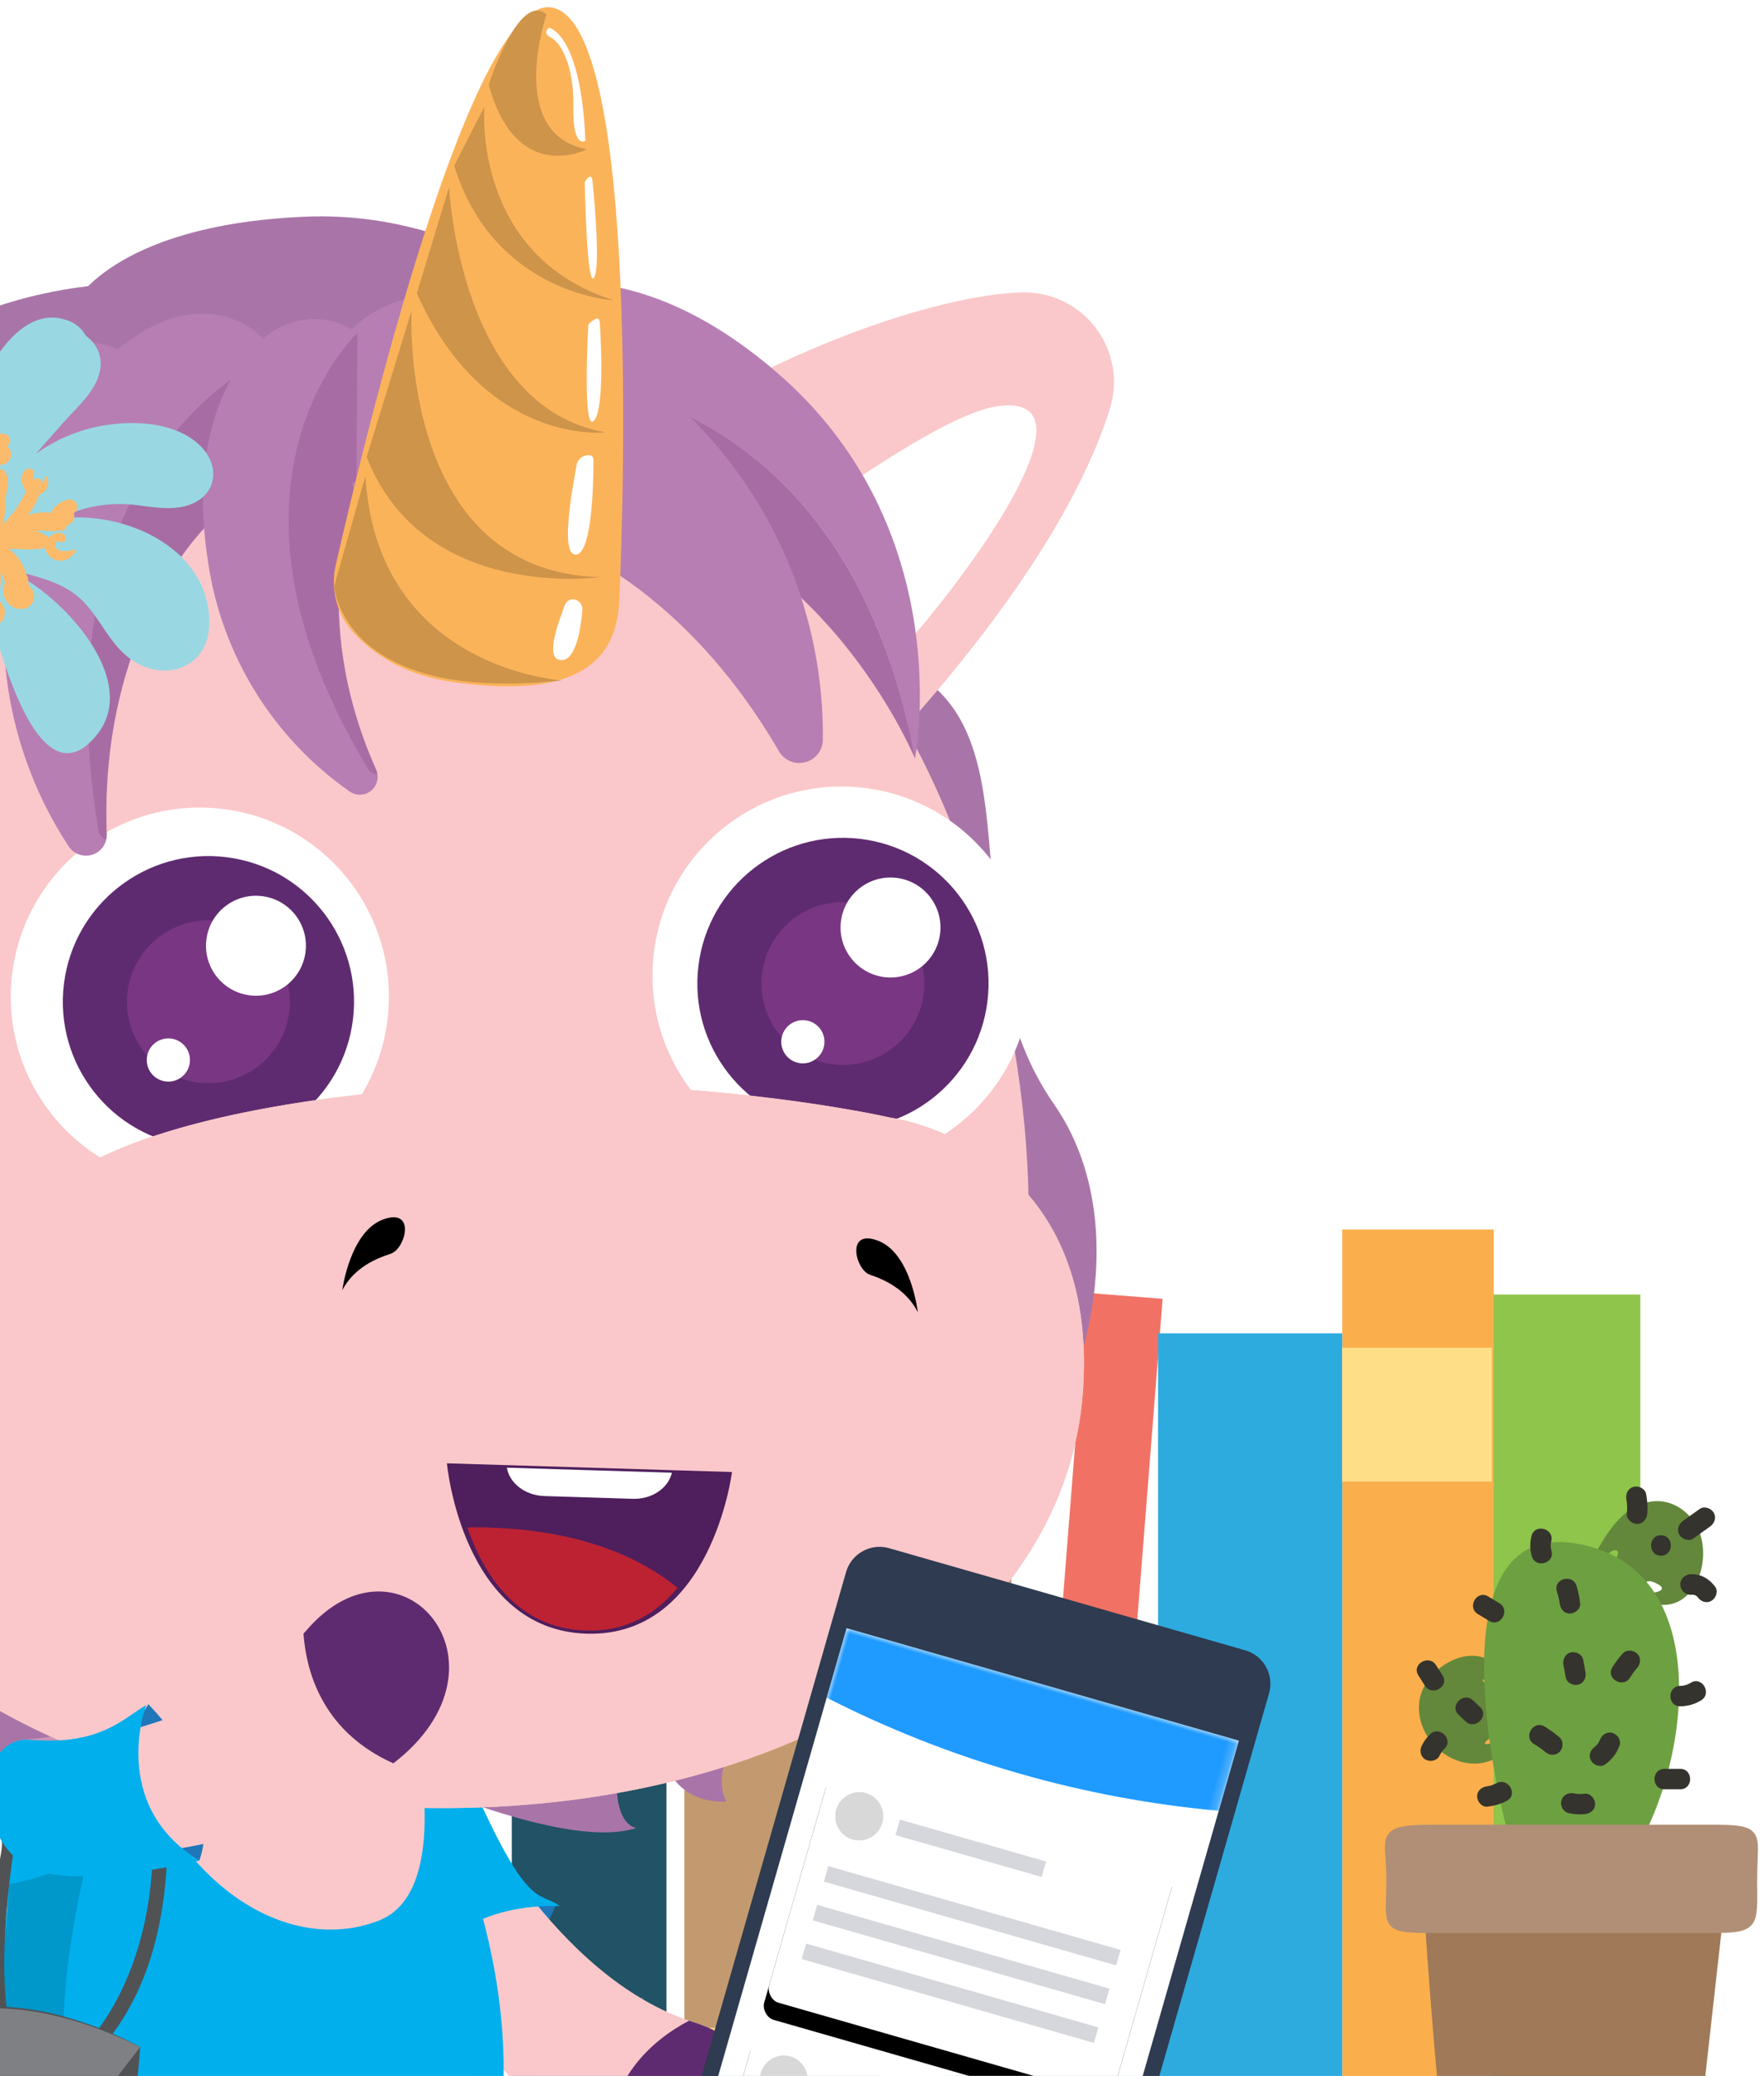 <?xml version="1.0" encoding="UTF-8"?>
<svg width="198px" height="233px" viewBox="0 0 198 233" version="1.1" xmlns="http://www.w3.org/2000/svg" xmlns:xlink="http://www.w3.org/1999/xlink">
    <!-- Generator: Sketch 55 (78076) - https://sketchapp.com -->
    <title>Group 2</title>
    <desc>Created with Sketch.</desc>
    <defs>
        <polygon id="path-1" points="0 0 45.801 0 45.801 73.269 0 73.269"></polygon>
        <rect id="path-3" x="0" y="0" width="40.412" height="28.041" rx="1.564"></rect>
        <filter x="-21.0%" y="-23.2%" width="142.1%" height="160.6%" filterUnits="objectBoundingBox" id="filter-4">
            <feOffset dx="0" dy="2" in="SourceAlpha" result="shadowOffsetOuter1"></feOffset>
            <feGaussianBlur stdDeviation="2.5" in="shadowOffsetOuter1" result="shadowBlurOuter1"></feGaussianBlur>
            <feColorMatrix values="0 0 0 0 0   0 0 0 0 0   0 0 0 0 0  0 0 0 0.13 0" type="matrix" in="shadowBlurOuter1"></feColorMatrix>
        </filter>
        <rect id="path-5" x="0" y="30.755" width="40.412" height="32.564" rx="1.564"></rect>
        <filter x="-21.0%" y="-20.0%" width="142.1%" height="152.2%" filterUnits="objectBoundingBox" id="filter-6">
            <feOffset dx="0" dy="2" in="SourceAlpha" result="shadowOffsetOuter1"></feOffset>
            <feGaussianBlur stdDeviation="2.5" in="shadowOffsetOuter1" result="shadowBlurOuter1"></feGaussianBlur>
            <feColorMatrix values="0 0 0 0 0   0 0 0 0 0   0 0 0 0 0  0 0 0 0.13 0" type="matrix" in="shadowBlurOuter1"></feColorMatrix>
        </filter>
    </defs>
    <g id="ABSENCES-&amp;-DELAYS-✅-" stroke="none" stroke-width="1" fill="none" fill-rule="evenodd">
        <g id="ABSENCES-&amp;-DELAY---DASHBOARD" transform="translate(-325, -458)">
            <g id="Content" transform="translate(325, 329)">
                <g id="attendance-level" transform="translate(0, 68)">
                    <g id="Illustrations" transform="translate(-209, -48)">
                        <g id="Group-2" transform="translate(0.481, 0.804)">
                            <g id="book" transform="translate(336.519, 300.196) scale(-1, 1) translate(-336.519, -300.196) translate(265.519, 246.196)">
                                <g id="books" transform="translate(14.882, 0)" fill-rule="nonzero">
                                    <rect id="Rectangle-path" fill="#8EC54A" x="0" y="7.295" width="17.007" height="98.947"></rect>
                                    <polygon id="Rectangle-path" fill="#F17265" transform="translate(61.75, 56.762) rotate(-4.52) translate(-61.75, -56.762) " points="57.506 7.29 66.01 7.289 65.993 106.234 57.49 106.236"></polygon>
                                    <rect id="Rectangle-path" fill="#FAAF4C" x="16.455" y="0" width="17.007" height="106.242"></rect>
                                    <rect id="Rectangle-path" fill="#2DABDF" x="33.461" y="11.649" width="20.671" height="94.579"></rect>
                                    <polygon id="Rectangle-path" fill="#FFDE88" points="16.667 13.261 33.476 13.261 33.476 28.289 16.667 28.289"></polygon>
                                    <polygon id="Rectangle-path" fill="#C39A6F" points="70.601 15.41 107.303 15.41 107.303 106.242 70.601 106.242"></polygon>
                                    <polygon id="Rectangle-path" fill="#FFDE88" points="70.601 89.602 107.303 89.602 107.303 91.37 70.601 91.37"></polygon>
                                    <polygon id="Rectangle-path" fill="#FFDE88" points="70.601 94.027 107.303 94.027 107.303 95.795 70.601 95.795"></polygon>
                                    <polygon id="Rectangle-path" fill="#FFDE88" points="70.601 31.286 107.303 31.286 107.303 33.053 70.601 33.053"></polygon>
                                    <polygon id="Rectangle-path" fill="#FFDE88" points="70.601 35.711 107.303 35.711 107.303 37.478 70.601 37.478"></polygon>
                                    <rect id="Rectangle-path" fill="#215265" x="109.312" y="10.631" width="17.36" height="95.342" rx="5.738"></rect>
                                    <polygon id="Rectangle-path" fill="#387283" points="111.901 19.467 124.069 19.467 124.069 22.563 111.901 22.563"></polygon>
                                    <polygon id="Rectangle-path" fill="#387283" points="111.901 25.348 124.069 25.348 124.069 28.444 111.901 28.444"></polygon>
                                    <polygon id="Rectangle-path" fill="#387283" points="111.901 86.224 124.069 86.224 124.069 89.32 111.901 89.32"></polygon>
                                    <polygon id="Rectangle-path" fill="#387283" points="111.901 92.105 124.069 92.105 124.069 95.201 111.901 95.201"></polygon>
                                </g>
                                <g id="cactus" transform="translate(0.806, 28.129)">
                                    <path d="M12.645,11.424 C9.185,12.79 15.762,13.412 17.394,11.427 C19.894,8.383 15.566,6.683 16.808,8.791 C17.557,10.061 19.54,8.909 18.788,7.634 C17.469,5.398 15.889,3.028 13.162,2.456 C10.95,1.992 8.907,3.167 7.809,5.061 C5.652,8.787 8.103,15.667 13.254,13.634 C14.611,13.099 14.02,10.882 12.645,11.424" id="Fill-267" fill="#63873B"></path>
                                    <path d="M31.729,22.534 C32.344,21.685 28.575,24.595 29.339,25.006 C30.499,25.628 27.953,25.108 27.932,26.427 C27.887,29.244 33.304,30.535 30.895,28.917 C29.666,28.092 28.517,30.076 29.737,30.894 C33.918,33.703 39.464,29.619 38.881,24.853 C38.402,20.946 32.504,17.574 29.75,21.379 C28.883,22.575 30.872,23.719 31.729,22.534" id="Fill-268" fill="#63873B"></path>
                                    <path d="M17.647,42.023 C21.19,41.945 25.947,41.809 25.947,41.809 C25.507,43.22 27.72,43.823 28.159,42.418 C30.586,34.659 37.794,2.339 19.562,7.502 C4.942,11.641 9.128,34.846 16.026,43.644 C16.936,44.801 18.548,43.171 17.647,42.023" id="Fill-269" fill="#6DA041"></path>
                                    <path d="M6.255,5.21 C6.875,5.655 7.497,6.101 8.119,6.546 C8.622,6.907 9.396,6.634 9.688,6.136 C10.026,5.56 9.781,4.93 9.277,4.569 C8.655,4.123 8.033,3.677 7.412,3.233 C6.908,2.872 6.136,3.145 5.843,3.643 C5.507,4.219 5.75,4.848 6.255,5.21" id="Fill-270" fill="#35332D"></path>
                                    <path d="M24.074,6.861 C24.169,7.231 24.155,7.559 24.048,7.926 C23.639,9.346 25.85,9.952 26.258,8.536 C26.477,7.78 26.479,7.011 26.285,6.253 C25.92,4.826 23.707,5.43 24.074,6.861" id="Fill-271" fill="#35332D"></path>
                                    <path d="M7.25,24.715 C7.961,25.156 8.758,25.374 9.593,25.384 C11.069,25.398 11.071,23.108 9.593,23.092 C9.149,23.088 8.783,22.969 8.406,22.737 C7.149,21.959 5.996,23.939 7.25,24.715" id="Fill-272" fill="#35332D"></path>
                                    <path d="M20.494,20.144 C20.406,20.61 20.318,21.077 20.232,21.543 C20.117,22.15 20.401,22.779 21.032,22.952 C21.591,23.106 22.327,22.763 22.442,22.152 C22.53,21.686 22.618,21.22 22.706,20.753 C22.819,20.146 22.537,19.519 21.905,19.345 C21.346,19.192 20.609,19.533 20.494,20.144" id="Fill-273" fill="#35332D"></path>
                                    <path d="M16.406,29.777 C16.73,30.677 17.253,31.354 18.032,31.909 C18.536,32.269 19.307,31.998 19.6,31.499 C19.936,30.924 19.694,30.291 19.188,29.931 C18.932,29.747 18.722,29.461 18.617,29.168 C18.406,28.587 17.837,28.195 17.206,28.369 C16.644,28.523 16.195,29.193 16.406,29.777" id="Fill-274" fill="#35332D"></path>
                                    <path d="M37.012,20.758 C36.765,21.144 36.519,21.53 36.272,21.918 C35.478,23.165 37.46,24.316 38.252,23.075 C38.498,22.687 38.745,22.301 38.991,21.913 C39.786,20.667 37.804,19.516 37.012,20.758" id="Fill-275" fill="#35332D"></path>
                                    <path d="M36.057,30.146 C36.309,30.39 36.472,30.63 36.626,30.949 C36.897,31.505 37.69,31.654 38.195,31.359 C38.764,31.027 38.877,30.351 38.607,29.792 C38.377,29.319 38.056,28.892 37.679,28.525 C36.618,27.499 34.994,29.117 36.057,30.146" id="Fill-276" fill="#35332D"></path>
                                    <path d="M33.688,27.079 C33.95,26.832 34.211,26.585 34.473,26.338 C35.547,25.321 33.923,23.703 32.852,24.718 C32.59,24.964 32.329,25.212 32.066,25.46 C30.993,26.476 32.617,28.094 33.688,27.079" id="Fill-277" fill="#35332D"></path>
                                    <path d="M31.043,15.799 C31.466,15.543 31.89,15.286 32.312,15.03 C33.573,14.267 32.423,12.285 31.156,13.053 C30.732,13.307 30.309,13.565 29.885,13.821 C28.624,14.584 29.776,16.566 31.043,15.799" id="Fill-278" fill="#35332D"></path>
                                    <path d="M14.436,21.082 C14.736,21.422 14.994,21.777 15.233,22.163 C16.011,23.412 17.996,22.263 17.212,21.007 C16.872,20.46 16.483,19.946 16.058,19.462 C15.647,18.999 14.854,19.045 14.436,19.462 C13.974,19.924 14.025,20.617 14.436,21.082" id="Fill-279" fill="#35332D"></path>
                                    <path d="M21.234,11.868 C21.035,12.513 20.921,13.16 20.831,13.828 C20.751,14.443 21.416,14.974 21.977,14.974 C22.665,14.974 23.043,14.444 23.125,13.828 C23.184,13.371 23.309,12.917 23.445,12.477 C23.879,11.064 21.666,10.459 21.234,11.868" id="Fill-280" fill="#35332D"></path>
                                    <path d="M24.759,30.5 C25.145,30.169 25.558,29.886 25.996,29.627 C27.266,28.878 26.114,26.897 24.839,27.649 C24.234,28.006 23.67,28.422 23.139,28.879 C22.668,29.284 22.724,30.087 23.139,30.5 C23.605,30.966 24.289,30.905 24.759,30.5" id="Fill-281" fill="#35332D"></path>
                                    <path d="M20.296,37.486 C20.916,37.555 21.527,37.498 22.136,37.367 C22.742,37.236 23.094,36.53 22.936,35.958 C22.765,35.332 22.133,35.027 21.527,35.158 C21.114,35.247 20.714,35.242 20.296,35.195 C19.679,35.126 19.148,35.771 19.148,36.34 C19.148,37.017 19.676,37.416 20.296,37.486" id="Fill-282" fill="#35332D"></path>
                                    <path d="M9.594,34.698 L11.378,34.698 C12.852,34.698 12.855,32.406 11.378,32.406 L9.594,32.406 C8.118,32.406 8.116,34.698 9.594,34.698" id="Fill-283" fill="#35332D"></path>
                                    <path d="M29.059,35.988 C29.76,36.361 30.459,36.554 31.243,36.647 C31.86,36.722 32.391,36.068 32.391,35.502 C32.391,34.823 31.862,34.431 31.243,34.357 C30.884,34.314 30.534,34.179 30.216,34.01 C28.913,33.318 27.754,35.294 29.059,35.988" id="Fill-284" fill="#35332D"></path>
                                    <path d="M13.427,1.55 C13.288,2.289 13.227,3.02 13.298,3.768 C13.356,4.384 13.783,4.914 14.444,4.914 C15.019,4.914 15.648,4.388 15.59,3.768 C15.541,3.23 15.538,2.692 15.637,2.159 C15.752,1.552 15.469,0.924 14.837,0.75 C14.278,0.597 13.542,0.939 13.427,1.55" id="Fill-285" fill="#35332D"></path>
                                    <path d="M7.65,13.127 C7.843,12.864 8.163,12.839 8.444,12.856 C9.061,12.891 9.59,12.303 9.59,11.71 C9.59,11.061 9.064,10.599 8.444,10.564 C7.299,10.499 6.33,11.073 5.671,11.971 C5.303,12.469 5.586,13.248 6.082,13.538 C6.663,13.878 7.282,13.627 7.65,13.127" id="Fill-286" fill="#35332D"></path>
                                    <path d="M11.759,8.479 C13.235,8.479 13.237,6.188 11.759,6.188 C10.284,6.188 10.282,8.479 11.759,8.479" id="Fill-287" fill="#35332D"></path>
                                    <path d="M36.67,45.681 C36.541,44.522 3.744,39.734 3.876,40.906 C5.205,52.785 6.535,64.661 7.864,76.538 C7.894,76.806 8.021,77.007 8.188,77.151 C8.334,77.357 8.561,77.505 8.891,77.505 L34.724,77.505 C35.36,77.505 35.639,77.372 35.807,76.925 C35.941,76.548 36.023,76.114 36.057,75.77 C37.07,65.756 37.886,55.728 38.505,45.681 C38.577,44.503 36.743,44.508 36.67,45.681" id="Fill-288" fill="#9F7958"></path>
                                    <path d="M42.231,39.569 C41.517,38.804 40.043,38.67 37.208,38.67 L6.341,38.67 C3.459,38.67 2.122,38.746 1.42,39.478 C0.803,40.121 0.842,41.068 0.908,42.636 C0.932,43.231 0.96,43.929 0.96,44.749 L0.956,45.88 C0.94,48.068 0.932,49.273 1.667,50.013 C2.439,50.789 3.871,50.827 6.341,50.827 L37.208,50.827 C39.988,50.827 41.358,50.795 42.076,50.054 C42.704,49.407 42.676,48.455 42.623,46.728 C42.608,46.161 42.586,45.507 42.586,44.749 C42.586,43.875 42.637,43.147 42.683,42.505 C42.778,41.13 42.84,40.221 42.231,39.569" id="Fill-289" fill="#B08F76"></path>
                                </g>
                            </g>
                            <g id="unicorn-2" transform="translate(237.5, 244) rotate(-28) translate(-237.5, -244) translate(68, 58)">
                                <g id="parents-mom" transform="translate(169.701, 185.884) rotate(8) translate(-169.701, -185.884) translate(22.201, 19.384)">
                                    <g transform="translate(147.537, 166.325) rotate(27) translate(-147.537, -166.325) translate(53.037, 28.325)">
                                        <path d="M82.864,239.9 C82.864,239.9 75.979,211.956 57.693,211.045 C44.628,210.398 35.943,218.678 37.219,230.311 C38.469,241.68 34.386,243.529 26.474,243.555 C26.474,243.555 32.569,253.742 45.327,251.602 C58.386,249.403 56.273,239.174 65.26,239.471 C71.086,239.661 75.222,244.175 77.441,247.343 C78.135,248.338 79.336,248.85 80.535,248.663 C81.734,248.476 82.722,247.623 83.081,246.463 C83.547,244.911 83.626,242.792 82.864,239.9 Z" id="Shape" fill="#B77EB4" fill-rule="nonzero"></path>
                                        <path d="M52.688,243.057 C54.547,230.873 66.108,235.413 69.825,233.146 C72.892,231.27 75.121,218.668 58.212,211.082 C76.106,212.491 82.864,239.9 82.864,239.9 C83.626,242.792 83.547,244.911 83.075,246.447 C82.716,247.607 81.729,248.46 80.53,248.647 C79.331,248.834 78.13,248.322 77.435,247.327 C75.222,244.148 71.08,239.646 65.255,239.455 C56.861,239.179 58.148,248.084 47.705,251.051 C50.416,249.207 52.226,246.304 52.688,243.057 L52.688,243.057 Z" id="Shape" fill="#D1D3D4" fill-rule="nonzero" style="mix-blend-mode: multiply;"></path>
                                        <path d="M122.757,224.124 C122.757,224.124 133.666,224.151 137.193,211.532 L124.759,211.14 L122.757,224.124 Z" id="Shape" fill="#1F77B9" fill-rule="nonzero"></path>
                                        <path d="M125.558,200.725 C125.558,200.725 137.739,219.87 154.071,222.911 C170.403,225.952 162.391,247.322 144.051,237.924 C125.712,228.526 117.244,209.906 117.244,209.906" id="Shape" fill="#FAC8CA" fill-rule="nonzero"></path>
                                        <path d="M127.809,202.187 C134.429,212.713 135.192,210.398 137.569,211.829 C137.569,211.829 123.43,212.433 123.133,224.421 C123.133,224.421 119.765,221.74 115.65,210.764 C114.956,208.91 115.491,206.823 116.466,205.106 C117.005,204.139 117.646,203.231 118.377,202.399 C120.861,199.602 125.818,199.025 127.809,202.187 Z" id="Shape" fill="#00AFEC" fill-rule="nonzero"></path>
                                        <path d="M146.048,238.84 C162.947,245.753 169.794,225.835 154.071,222.911 L153.542,222.805 C149.649,225.501 145.169,230.47 146.048,238.84 Z" id="Shape" fill="#5F2B70" fill-rule="nonzero"></path>
                                        <path d="M117.932,195.476 C117.932,195.476 125.876,202.362 129.186,219.876 C132.295,236.441 129.001,258.515 120.962,271.536 C120.052,272.996 118.598,274.034 116.921,274.418 C113.91,275.141 110.807,275.405 107.717,275.202 C104.268,274.929 101.648,271.985 101.775,268.527 C101.918,265.057 101.664,260.676 99.805,258.557 C99.805,258.557 96.919,263.744 88.371,269.015 C86.455,270.2 84.136,270.545 81.958,269.968 C79.247,269.237 75.529,267.722 72.78,264.628 C70.741,262.346 70.13,259.124 71.192,256.253 C74.083,248.455 80.12,227.822 73.442,204.995 C73.442,204.995 71.324,194.04 88.128,188.176 C104.931,182.311 117.932,195.476 117.932,195.476 Z" id="Shape" fill="#FAC8CA" fill-rule="nonzero"></path>
                                        <path d="M73.464,205.011 C73.464,205.011 71.737,196.005 83.97,189.934 C89.992,212.931 106.621,221.825 117.62,215.892 C122.386,213.317 122.18,205.911 120.204,198.008 C122.815,201.387 136.621,221.343 133.513,244.244 C108.702,253.361 84.479,244.678 74.586,237.458 C76.164,227.79 77.319,218.217 73.464,205.011 Z" id="Shape" fill="#00AFEC" fill-rule="nonzero"></path>
                                        <path d="M95.002,40.758 C95.002,40.758 66.256,25.841 38.252,51.316 C10.247,76.792 -0.699,103.178 9.654,124.31 C20.008,145.441 12.233,153.615 8.595,155.851 C0.09,161.069 2.24,189.659 27.941,190.936 C53.641,192.212 38.273,202.06 38.273,202.06 C38.273,202.06 57.915,201.53 50.453,188.864 C50.453,188.864 52.301,183.53 54.637,188.536 C56.972,193.542 56.3,197.478 54.637,198.675 C54.637,198.675 67.749,199.878 69.698,188.202 L69.698,204.386 C69.698,204.386 88.604,197.653 88.631,192.927 C88.657,188.202 132.374,207.919 145.031,202.06 C145.031,202.06 139.566,202.262 143.628,183.89 C147.69,165.518 145.031,183 145.031,183 C145.031,183 144.078,199.576 154.717,197.891 C154.717,197.891 148.685,190.962 168.693,175.901 C188.7,160.841 194.997,130.582 181.646,115.696 C168.296,100.81 174.37,77.454 161.639,70.265 C148.908,63.077 133.74,22.737 95.002,40.758 Z" id="Shape" fill="#A975A8" fill-rule="nonzero"></path>
                                        <path d="M123.715,38.041 C123.715,38.041 107.542,23.494 86.009,27.102 C64.477,30.709 61.384,40.261 61.384,40.261 L123.715,38.041 Z" id="Shape" fill="#A975A8" fill-rule="nonzero"></path>
                                        <path d="M153.271,84.669 C153.271,84.669 174.396,59.056 178.379,37.474 C178.952,34.32 177.989,31.081 175.785,28.753 C173.581,26.425 170.401,25.286 167.221,25.687 C156.602,27.102 132.353,39 117.128,57.403" id="Shape" fill="#FAC8CA" fill-rule="nonzero"></path>
                                        <path d="M148.124,79.255 C141.769,68.099 132.088,66.965 132.088,66.965 C132.088,66.965 156.608,41.394 165.648,38.783 C181.27,34.269 154.95,75.589 148.124,79.255 Z" id="Shape" fill="#FFFFFF" fill-rule="nonzero"></path>
                                        <path d="M17.317,104.529 C19.965,85.898 32.416,72.744 45.872,63.262 C72.939,44.191 117.366,35.254 149.3,63.85 C166.913,79.626 177.976,107.077 180.471,129.342 C183.722,158.388 165.642,174.9 146.35,187.614 C144.645,188.742 142.929,189.844 141.213,190.962 C141.477,191.472 141.357,192.097 140.922,192.472 C124.24,205.059 96.008,206.685 74.311,198.437 C56.665,191.767 41.196,176.86 30.451,159.935 C19.706,143.01 14.728,122.795 17.317,104.529 Z" id="Shape" fill="#FAC8CA" fill-rule="nonzero"></path>
                                        <path d="M29.296,75.955 C12.546,131.477 59.191,146.803 69.015,137.463 C77.287,129.618 94.435,120.941 114.909,114.684 C135.223,108.454 151.079,107.268 151.079,107.268 C151.079,107.268 166.76,104.534 175.704,118.551 C175.641,115.654 176.981,117.884 177.558,121.921 C178.673,124.316 179.541,126.818 180.148,129.39 C185.973,153.361 167.491,178.19 135.663,191.126 C134.8,191.741 133.931,192.361 133.073,192.991 C132.891,193.121 132.775,193.324 132.755,193.547 C114.48,203.74 85.67,204.142 65.017,192.488 C48.595,183.058 35.243,169.088 26.564,152.254 C11.524,122.795 14.484,95.46 29.296,75.955 Z" id="Shape" fill="#FAC8CA" fill-rule="nonzero" opacity="0.77" style="mix-blend-mode: multiply;"></path>
                                        <ellipse id="Oval" fill="#FFFFFF" fill-rule="nonzero" cx="156.232" cy="104.301" rx="21.22" ry="21.227"></ellipse>
                                        <ellipse id="Oval" fill="#5F2B70" fill-rule="nonzero" cx="156.497" cy="105.154" rx="16.343" ry="16.348"></ellipse>
                                        <ellipse id="Oval" fill="#793683" fill-rule="nonzero" cx="156.497" cy="105.154" rx="9.141" ry="9.143"></ellipse>
                                        <ellipse id="Oval" fill="#FFFFFF" fill-rule="nonzero" cx="161.03" cy="98.267" rx="5.608" ry="5.61"></ellipse>
                                        <ellipse id="Oval" fill="#FFFFFF" fill-rule="nonzero" cx="152.827" cy="112.194" rx="2.425" ry="2.426"></ellipse>
                                        <ellipse id="Oval" fill="#FFFFFF" fill-rule="nonzero" cx="85.03" cy="115.426" rx="21.22" ry="21.227"></ellipse>
                                        <ellipse id="Oval" fill="#5F2B70" fill-rule="nonzero" cx="86.057" cy="115.866" rx="16.343" ry="16.348"></ellipse>
                                        <ellipse id="Oval" fill="#793683" fill-rule="nonzero" cx="86.057" cy="115.866" rx="9.141" ry="9.143"></ellipse>
                                        <ellipse id="Oval" fill="#FFFFFF" fill-rule="nonzero" cx="90.585" cy="108.979" rx="5.608" ry="5.61"></ellipse>
                                        <ellipse id="Oval" fill="#FFFFFF" fill-rule="nonzero" cx="82.387" cy="122.906" rx="2.425" ry="2.426"></ellipse>
                                        <path d="M118.87,201.022 C158.435,195.513 186.36,172.749 185.168,146.458 C183.977,120.167 160.373,120.443 160.373,120.443 C160.373,120.443 144.226,119.086 122.598,121.936 C104.439,124.326 88.302,128.685 77.711,133.718 C87.868,127.838 105.614,122.763 125.956,120.331 C147.478,117.757 163.609,119.447 163.609,119.447 C163.609,119.447 187.143,119.579 188.796,146.919 C190.448,174.259 163,197.414 123.657,202.436 C111.72,203.957 102.299,203.326 94.763,201.409 C101.388,202.362 109.316,202.362 118.87,201.022 Z" id="Shape" fill="#FAC8CA" fill-rule="nonzero"></path>
                                        <path d="M62.083,69.645 C62.083,69.645 36.403,44.97 13.647,38.957 C10.319,38.075 6.769,38.838 4.097,41.011 C1.425,43.184 -0.047,46.505 0.138,49.944 C0.794,61.419 11.55,88.335 29.995,106.097" id="Shape" fill="#FAC8CA" fill-rule="nonzero"></path>
                                        <path d="M55.876,74.694 C43.426,80.601 41.434,90.878 41.434,90.878 C41.434,90.878 16.073,62.573 14.018,52.688 C10.454,35.604 52.508,67.113 55.876,74.694 Z" id="Shape" fill="#FFFFFF" fill-rule="nonzero"></path>
                                        <path d="M163.609,119.452 C163.609,119.452 187.143,119.579 188.796,146.919 C190.448,174.259 163,197.414 123.657,202.436 C84.315,207.458 72.134,189.166 65.403,177.782 C56.109,162.038 60.769,144.763 75.757,134.92 C85.48,128.537 104.243,122.927 125.956,120.331 C147.478,117.757 163.609,119.452 163.609,119.452 Z" id="Shape" fill="#FAC8CA" fill-rule="nonzero"></path>
                                        <path d="M169.334,140.753 C169.334,140.753 167.798,134.311 163.953,133.337 C160.108,132.362 161.798,136.886 163.487,137.23 C165.176,137.574 167.729,138.364 169.334,140.753 Z" id="Shape" fill="#000000" fill-rule="nonzero"></path>
                                        <path d="M104.915,146.162 C104.915,146.162 104.963,139.54 108.495,137.733 C112.028,135.927 111.392,140.711 109.819,141.442 C108.246,142.173 105.943,143.476 104.915,146.162 Z" id="Shape" fill="#000000" fill-rule="nonzero"></path>
                                        <path d="M102.866,42.634 C103.194,37.659 106.689,33.469 111.705,31.816 C117.795,29.809 127.735,29.279 140.736,37.961 C163.318,53.033 161.453,79.107 161.453,79.107 C148.458,38.295 117.08,39.662 102.866,42.634 Z" id="Shape" fill="#B77EB4" fill-rule="nonzero"></path>
                                        <path d="M102.866,42.634 C117.08,39.662 148.458,38.295 161.453,79.107 C161.453,79.107 147.128,53.568 120.835,54.182 C106.594,54.511 103.083,49.028 102.829,43.926 C102.834,43.492 102.839,43.058 102.866,42.634 Z" id="Shape" fill="#B77EB4" fill-rule="nonzero"></path>
                                        <path d="M102.866,42.634 C117.08,39.662 148.458,38.295 161.453,79.107 C161.453,79.107 147.128,53.568 120.835,54.182 C106.594,54.511 103.083,49.028 102.829,43.926 C102.834,43.492 102.839,43.058 102.866,42.634 Z" id="Shape" fill="#A86CA5" fill-rule="nonzero"></path>
                                        <path d="M90.659,45.484 C90.696,39.869 94.843,35.45 100.721,34.264 C107.309,32.934 117.906,33.543 131.267,43.799 C142.276,52.113 149.385,64.586 150.931,78.296 C151.048,79.47 150.375,80.581 149.28,81.019 C148.185,81.457 146.932,81.118 146.207,80.187 C139.937,71.87 127.671,59.49 109.263,57.912 C94.075,56.608 90.633,50.665 90.659,45.484 Z" id="Shape" fill="#B77EB4" fill-rule="nonzero"></path>
                                        <path d="M71.493,47.264 C68.21,43.556 62.882,43.026 58.254,45.627 C53.091,48.567 46.381,55.13 43.426,69.73 C40.923,81.661 43.43,94.097 50.358,104.126 C50.956,104.984 52.052,105.339 53.039,104.993 C54.026,104.648 54.662,103.687 54.595,102.643 C53.948,93.457 54.955,78.063 66.293,66.335 C75.682,56.683 74.523,50.696 71.493,47.264 Z" id="Shape" fill="#B77EB4" fill-rule="nonzero"></path>
                                        <path d="M72.267,48.254 L65.382,66.319 L64.694,66.478 L64.763,68.03 C64.763,68.03 53.255,79.991 54.632,102.643 C54.632,102.643 54.753,104.137 53.726,102.468 C45.454,59.331 72.267,48.254 72.267,48.254 Z" id="Shape" fill="#A86CA5" fill-rule="nonzero"></path>
                                        <path d="M83.78,41.813 C80.147,38.428 74.777,38.417 70.455,41.484 C65.61,44.917 59.573,52.079 58.074,66.912 C56.75,79.03 60.465,91.159 68.348,100.455 C69.024,101.263 70.158,101.517 71.113,101.074 C72.069,100.631 72.609,99.602 72.431,98.564 C70.884,89.49 70.371,74.069 80.507,61.281 C88.864,50.749 87.127,44.933 83.78,41.813 Z" id="Shape" fill="#B77EB4" fill-rule="nonzero"></path>
                                        <path d="M84.643,42.724 L79.58,61.371 L78.913,61.604 L79.135,63.135 C79.135,63.135 68.846,76.145 72.431,98.58 C72.431,98.58 72.696,100.058 71.509,98.495 C59.043,56.386 84.643,42.724 84.643,42.724 Z" id="Shape" fill="#A86CA5" fill-rule="nonzero"></path>
                                        <path d="M92.534,38.862 C88.562,37.326 84.293,39.021 81.815,42.846 C79.045,47.121 76.519,54.77 80.046,67.05 C82.85,77.123 89.666,85.603 98.899,90.507 C99.695,90.938 100.681,90.779 101.302,90.121 C101.923,89.462 102.024,88.469 101.547,87.699 C97.443,80.961 92.147,68.867 96.124,55.427 C99.429,44.366 96.193,40.261 92.534,38.862 Z" id="Shape" fill="#B77EB4" fill-rule="nonzero"></path>
                                        <path d="M93.508,39.318 L95.409,55.782 L94.954,56.179 L95.616,57.329 C95.616,57.329 91.549,70.975 101.547,87.699 C101.547,87.699 102.23,88.79 100.79,87.922 C77.467,58.346 93.508,39.318 93.508,39.318 Z" id="Shape" fill="#A86CA5" fill-rule="nonzero"></path>
                                        <path d="M126.332,65.471 C126.332,65.471 121.666,1.753 110.91,0.429 C101.584,-0.72 95.685,51.597 94.265,65.492 C93.983,68.22 95.043,70.915 97.109,72.718 C99.439,74.731 103.205,76.802 108.919,76.908 C120.215,77.12 127.1,74.164 126.332,65.471 Z" id="Shape" fill="#FBB35A" fill-rule="nonzero"></path>
                                        <path d="M126.427,62.42 C126.427,62.42 106.446,70.456 95.854,51.767" id="Shape"></path>
                                        <path d="M98.83,31.663 C98.83,31.663 104.947,49.642 124.558,47.46" id="Shape"></path>
                                        <path d="M122.434,32.05 C122.434,32.05 109.194,35.413 101.611,18.107" id="Shape"></path>
                                        <path d="M119.235,16.041 C119.235,16.041 108.532,22.927 104.354,8.746" id="Shape"></path>
                                        <path d="M110.211,1.255 C110.211,1.255 107.283,15.14 116.566,15.723 C116.566,15.723 109.205,20.771 104.746,9.896 C104.725,9.89 106.806,-1.007 110.211,1.255 Z" id="Shape" fill="#CD944A" fill-rule="nonzero"></path>
                                        <path d="M104.555,12.38 C104.555,12.38 105.143,29.136 121.655,32.187 C121.655,32.187 108.188,33.167 102.003,19.373 L104.555,12.38 Z" id="Shape" fill="#CD944A" fill-rule="nonzero"></path>
                                        <path d="M101.722,21.831 C101.722,21.831 105.9,46.241 122.535,46.999 C122.535,46.999 109.321,50.257 99.588,34.105 L101.722,21.831 Z" id="Shape" fill="#CD944A" fill-rule="nonzero"></path>
                                        <path d="M99.233,36.091 C99.233,36.091 101.245,65.36 123.858,63.209 C123.858,63.209 104.592,68.448 96.236,53.027 L99.233,36.091 Z" id="Shape" fill="#CD944A" fill-rule="nonzero"></path>
                                        <path d="M94.382,67.865 C94.382,67.865 96.866,80.924 121.036,75.229 C121.036,75.229 100.255,76.537 96.352,55.136 L94.382,67.865 Z" id="Shape" fill="#CD944A" fill-rule="nonzero"></path>
                                        <path d="M110.682,2.702 C110.682,2.702 114.305,2.871 116.28,14.801 C116.28,14.801 114.972,15.951 114.474,11.183 C113.976,6.415 112.091,4.121 111.011,3.766 C109.93,3.412 110.682,2.702 110.682,2.702 Z" id="Shape" fill="#FFFFFF" fill-rule="nonzero"></path>
                                        <path d="M117.604,19.14 C117.604,19.14 119.77,28.468 119.113,29.92 C118.457,31.371 116.767,19.399 116.767,19.399 C116.767,19.399 117.371,18.08 117.604,19.14 Z" id="Shape" fill="#FFFFFF" fill-rule="nonzero"></path>
                                        <path d="M120.363,34.836 C120.363,34.836 122.206,44.265 121.062,45.865 C119.918,47.465 119.119,35.223 119.119,35.223 C119.119,35.223 120.167,33.766 120.363,34.836 Z" id="Shape" fill="#FFFFFF" fill-rule="nonzero"></path>
                                        <path d="M121.539,50.267 C121.539,50.267 123.011,61.191 120.723,61.032 C119.135,60.921 119.585,53.615 119.733,51.02 C119.775,50.401 120.238,49.893 120.85,49.796 C121.195,49.727 121.502,49.796 121.539,50.267 Z" id="Shape" fill="#FFFFFF" fill-rule="nonzero"></path>
                                        <path d="M121.025,66.075 C121.359,66.005 121.706,66.092 121.968,66.311 C122.229,66.53 122.376,66.857 122.365,67.198 C122.423,69.163 122.365,72.972 120.57,72.988 C118.775,73.004 119.929,68.607 120.321,66.854 C120.391,66.494 120.648,66.2 120.993,66.08 L121.025,66.075 Z" id="Shape" fill="#FFFFFF" fill-rule="nonzero"></path>
                                        <path d="M150.819,161.095 L118.939,164.025 C118.939,164.025 122.884,182.375 136.833,181.093 C150.782,179.811 150.819,161.095 150.819,161.095 Z" id="Shape" fill="#4E1E5D" fill-rule="nonzero"></path>
                                        <path d="M146.329,174.747 C144.385,177.803 141.372,180.325 136.69,180.754 C128.916,181.469 124.441,175.705 122.084,170.879 C134.371,169.243 141.981,171.976 146.329,174.747 Z" id="Shape" fill="#BD2232" fill-rule="nonzero"></path>
                                        <path d="M144.131,161.996 C143.951,163.749 142.283,165.243 140.133,165.439 L130.235,166.34 C128.085,166.536 126.173,165.375 125.675,163.691 L144.131,161.996 Z" id="Shape" fill="#FFFFFF" fill-rule="nonzero"></path>
                                        <path d="M74.586,237.484 C74.586,237.484 76.985,226.079 75.905,216.909 C75.905,216.909 82.233,215.039 84.421,211.982 C84.421,211.982 80.713,238.364 88.827,244.503 C88.827,244.503 79.347,241.823 74.586,237.484 Z" id="Shape" fill="#0097CA" fill-rule="nonzero"></path>
                                        <path d="M90.357,198.182 C90.357,198.182 97.973,219.033 88.827,233.252 L86.92,233.252 C86.92,233.252 96.612,220.94 88.408,198.182 L90.357,198.182 Z" id="Shape" fill="#515254" fill-rule="nonzero"></path>
                                        <path d="M74.433,212.115 C75.306,213.084 72.41,224.156 76.223,233.252 L77.711,231.943 C77.711,231.943 75.688,226.741 75.953,213.635 L74.433,212.115 Z" id="Shape" fill="#515254" fill-rule="nonzero"></path>
                                        <path d="M92.746,233.252 C92.746,233.252 79.887,227.864 70.694,232.282 C70.694,232.282 67.151,240.795 67.68,248.174 L86.92,252.587 C86.92,252.587 93.821,249.239 92.746,233.252 Z" id="Shape" fill="#515254" fill-rule="nonzero"></path>
                                        <path d="M92.746,233.252 L86.92,243.137 L69.905,241.033 C69.905,241.033 69.481,236.34 70.715,232.298 C70.694,232.282 78.479,228.214 92.746,233.252 Z" id="Shape" fill="#7E8083" fill-rule="nonzero"></path>
                                        <path d="M75.73,200.561 C83.674,199.088 85.331,195.264 87.317,193.314 C87.317,193.314 87.317,193.51 87.291,193.844 L87.497,193.155 C88.223,193.579 88.89,194.008 89.52,194.448 C94.599,190.967 99.635,186.306 102.421,180.388 L102.421,180.357 C102.522,180.139 102.628,179.922 102.739,179.716 C102.776,179.641 102.818,179.573 102.855,179.504 C102.892,179.435 103.009,179.218 103.088,179.085 L103.231,178.847 L103.448,178.487 L103.613,178.248 L103.83,177.93 L103.999,177.703 C104.073,177.607 104.142,177.507 104.216,177.417 L104.396,177.199 L104.619,176.934 C104.682,176.866 104.741,176.797 104.804,176.733 C104.868,176.67 104.952,176.564 105.032,176.489 L105.223,176.304 C105.297,176.225 105.376,176.15 105.456,176.076 L105.646,175.907 L105.884,175.705 L106.08,175.552 C106.16,175.488 106.239,175.425 106.324,175.366 L106.52,175.223 L106.769,175.059 L106.97,174.937 L107.219,174.789 L107.426,174.678 L107.674,174.551 L107.881,174.455 L108.135,174.344 L108.342,174.265 L108.596,174.174 L108.808,174.106 L109.062,174.031 L109.274,173.978 L109.528,173.92 L109.74,173.878 L109.994,173.841 L110.206,173.809 L110.455,173.809 L110.672,173.809 L111.371,173.809 L111.599,173.809 L111.816,173.809 L112.054,173.809 L112.25,173.841 L112.504,173.883 L112.663,173.92 L112.949,173.989 L113.029,173.989 C113.863,174.213 114.655,174.571 115.375,175.049 L115.375,175.049 L115.719,175.298 L115.745,175.298 C115.857,175.382 115.968,175.467 116.074,175.557 L116.105,175.584 L116.418,175.864 L116.444,175.864 C116.55,175.96 116.646,176.06 116.746,176.166 L116.773,176.193 C116.873,176.293 116.969,176.405 117.059,176.511 L117.059,176.537 C117.154,176.648 117.244,176.765 117.334,176.881 L117.334,176.881 C117.424,177.003 117.514,177.12 117.599,177.247 L117.599,177.247 C117.689,177.374 117.768,177.501 117.848,177.628 L117.848,177.628 C117.927,177.766 118.007,177.899 118.081,178.036 L118.081,178.036 C119.913,181.464 119.807,186.512 115.698,192 L115.698,192 C115.274,192.562 114.813,193.129 114.305,193.701 C109.548,198.924 103.876,203.232 97.57,206.415 C97.658,207.055 97.676,207.704 97.623,208.348 C97.623,208.348 86.851,214.546 80.941,214.499 C78.956,214.468 77.059,213.673 75.645,212.279 C74.854,211.508 74.144,210.658 73.527,209.742 C71.462,206.632 72.05,201.239 75.73,200.561 Z" id="Shape" fill="#FAC8CA" fill-rule="nonzero" opacity="0.39" style="mix-blend-mode: multiply;"></path>
                                        <path d="M96.786,211.67 C96.786,211.67 99.154,203.167 88.97,194.946 L83.674,206.24 L96.786,211.67 Z" id="Shape" fill="#1F77B9" fill-rule="nonzero"></path>
                                        <path d="M73.988,202.028 C73.988,202.028 96.373,198.352 105.588,184.547 C114.803,170.742 131.299,186.47 115.449,199.66 C99.598,212.851 79.151,213.291 79.151,213.291" id="Shape" fill="#FAC8CA" fill-rule="nonzero"></path>
                                        <path d="M76.212,200.535 C84.304,200.254 86.491,196.705 88.742,195.083 C88.742,195.083 85.887,206.68 96.786,211.67 C96.786,211.67 85.135,216.019 79.31,215.087 C77.363,214.76 75.616,213.695 74.433,212.115 C73.755,211.236 73.173,210.288 72.696,209.286 C71.102,205.906 72.479,200.662 76.212,200.535 Z" id="Shape" fill="#00AFEC" fill-rule="nonzero"></path>
                                        <path d="M117.075,198.182 C130.076,185.357 114.464,171.229 105.588,184.536 C105.493,184.679 105.392,184.828 105.286,184.971 C106.229,189.648 109.041,195.693 117.075,198.182 Z" id="Shape" fill="#5F2B70" fill-rule="nonzero"></path>
                                        <path d="M46.169,54.95 C45.946,54.5 45.746,54.039 45.57,53.568 C44.357,51.931 43.459,50.082 42.923,48.117 C42.393,45.759 43.209,42.703 46.1,42.687 C49.124,42.687 50.676,46.681 51.47,49.044 L52.132,51.014 C53,47.349 55.934,40.949 60.716,41.834 C61.762,41.958 62.705,42.52 63.311,43.381 C64.748,44.12 65.553,45.692 65.313,47.29 C65.086,49.489 63.153,51.608 61.977,53.319 C61.093,54.611 60.213,55.904 59.329,57.186 C60.846,55.789 62.586,54.656 64.477,53.833 C68.21,52.217 74.009,51.38 77.51,54.018 C80.089,55.973 80.126,59.347 77.028,60.825 C74.708,61.932 71.811,61.302 69.359,61.641 C67.03,61.92 64.8,62.746 62.851,64.051 C70.498,62.218 80.242,65.641 80.994,73.899 C81.434,78.667 76.858,80.929 72.833,78.831 C70.265,77.491 68.914,74.863 66.743,73.073 C63.793,70.647 60.007,70.954 56.533,70.037 L56.533,70.037 L56.321,70.106 C62.676,71.166 74.475,80.473 69.974,87.662 C65.689,94.506 60.738,85.628 57.761,78.937 C58.821,86.015 58.333,94.019 52.847,92.578 C48.785,91.519 48.007,86.719 48.425,83.191 C48.631,81.443 48.891,79.684 49.256,77.957 C48.504,79.149 47.752,80.299 47.069,81.363 C45.48,83.811 42.425,86.311 39.438,84.367 C33.824,80.701 39.507,74.302 44.792,69.757 C43.638,70.151 42.462,70.476 41.27,70.731 C38.728,71.261 32.548,72.75 31.102,69.571 C29.111,65.211 35.339,63.485 41.334,62.685 C37.039,61.837 33.3,59.67 33.342,55.401 C33.364,49.754 40.778,52.233 46.169,54.95 Z" id="Shape" fill="#99D8E2" fill-rule="nonzero"></path>
                                        <path d="M55.643,55.411 C55.942,55.447 56.188,55.663 56.263,55.955 C56.338,56.247 56.226,56.554 55.982,56.73 C55.982,56.73 56.024,56.73 56.046,56.73 C56.325,56.914 56.515,57.206 56.569,57.536 C56.624,57.866 56.537,58.204 56.332,58.468 C55.802,59.119 54.865,58.998 54.277,58.531 C53.664,58.029 53.461,57.18 53.779,56.454 C54.097,55.728 54.858,55.302 55.643,55.411 Z" id="Shape" fill="#FCBA6B" fill-rule="nonzero"></path>
                                        <path d="M48.907,57.742 C49.152,57.831 49.331,58.046 49.373,58.304 C49.372,58.398 49.354,58.491 49.32,58.579 C49.97,58.841 50.36,59.51 50.268,60.205 C50.18,60.65 49.906,61.035 49.516,61.265 C49.795,61.222 50.078,61.309 50.284,61.501 C50.491,61.693 50.598,61.969 50.575,62.25 C50.701,62.251 50.826,62.278 50.94,62.33 C50.696,61.967 50.535,61.554 50.469,61.122 C50.441,60.818 50.659,60.546 50.962,60.507 C50.882,60.29 50.797,60.068 50.739,59.84 C50.681,59.612 50.877,59.469 51.083,59.48 C51.459,58.42 52.561,58.235 53.525,58.77 C53.75,58.906 53.888,59.15 53.888,59.413 C53.888,59.677 53.75,59.921 53.525,60.057 C53.695,60.236 53.806,60.464 53.843,60.709 C53.946,61.26 53.603,61.796 53.059,61.932 C53.302,62.377 53.541,62.828 53.779,63.283 C54.017,63.739 54.309,64.253 54.547,64.745 C54.842,64.148 55.056,63.514 55.182,62.859 C55.258,62.333 55.299,61.802 55.304,61.27 C55.233,60.723 55.258,60.167 55.378,59.628 C55.432,59.495 55.551,59.4 55.693,59.376 C55.834,59.352 55.978,59.403 56.072,59.511 C56.776,60.211 56.708,61.577 56.512,62.605 C56.69,63.41 56.736,64.238 56.649,65.058 C56.649,65.211 56.612,65.36 56.591,65.513 C57.037,64.949 57.442,64.355 57.804,63.733 C58.18,62.994 58.507,62.232 58.784,61.45 C58.111,60.921 57.783,59.824 58.402,59.151 C58.558,58.951 58.822,58.869 59.064,58.945 C59.483,59.072 59.398,59.474 59.387,59.813 C59.38,59.946 59.398,60.079 59.44,60.205 C59.472,60.163 59.488,60.115 59.52,60.078 C59.631,59.928 59.82,59.857 60.003,59.898 C60.185,59.94 60.326,60.085 60.362,60.269 C60.364,60.297 60.364,60.326 60.362,60.354 C60.594,60.165 60.719,59.874 60.695,59.575 C60.693,59.548 60.708,59.521 60.734,59.511 C60.759,59.5 60.788,59.506 60.807,59.527 C61.07,59.859 61.168,60.293 61.072,60.706 C60.976,61.119 60.697,61.465 60.314,61.646 C59.927,63.21 59.13,64.641 58.005,65.794 C58.153,65.794 58.296,65.741 58.455,65.725 C59.488,65.609 60.992,65.725 61.903,66.34 C62.491,65.619 63.661,65.28 63.836,66.271 C63.864,66.455 63.739,66.628 63.555,66.658 C63.444,66.658 63.29,66.658 63.19,66.658 C62.893,66.562 62.761,66.658 62.792,66.954 C62.726,67.037 62.706,67.147 62.741,67.248 C62.775,67.348 62.859,67.423 62.962,67.447 C63.396,67.876 64.445,67.553 64.911,67.341 C65.054,67.272 65.16,67.442 65.091,67.558 C64.657,68.342 64.032,68.877 63.105,68.761 C62.428,68.679 61.86,68.209 61.654,67.558 C60.735,67.834 59.784,67.987 58.826,68.014 L57.603,68.136 C58.69,68.732 59.531,69.695 59.975,70.853 C60.136,71.002 60.22,71.217 60.203,71.436 C60.272,71.637 60.33,71.833 60.378,72.035 C60.951,72.337 61.235,72.999 61.061,73.624 C60.828,74.588 59.689,74.906 58.842,74.561 C58.011,74.212 57.493,73.374 57.55,72.474 C57.575,72.322 57.616,72.173 57.671,72.029 C57.371,71.266 56.941,70.559 56.4,69.942 C56.4,70.075 56.4,70.207 56.4,70.339 C56.4,71.701 55.871,72.548 54.933,73.46 C54.804,73.591 54.599,73.612 54.446,73.507 C54.478,73.938 54.413,74.371 54.256,74.773 C54.111,75.122 53.757,75.336 53.382,75.303 C51.496,75.107 50.898,72.506 52.783,71.764 C52.992,71.665 53.235,71.668 53.442,71.771 C53.649,71.875 53.796,72.068 53.843,72.294 C53.955,72.263 54.075,72.289 54.166,72.363 C54.135,72.115 54.121,71.866 54.123,71.616 C54.123,71.123 54.219,70.631 54.261,70.133 C54.314,69.481 54.261,68.824 54.33,68.178 C54.274,68.218 54.208,68.242 54.139,68.247 C53.514,68.215 52.826,68.247 52.132,68.215 C52.043,68.56 51.725,68.796 51.369,68.782 C51.523,69.545 51.179,70.322 50.511,70.72 C49.842,71.118 48.995,71.05 48.398,70.551 C47.462,69.768 47.237,68.418 47.869,67.373 C48.764,66.096 50.676,66.255 51.782,67.124 C52.619,67.225 53.461,67.389 54.219,67.468 C54.311,67.48 54.396,67.525 54.457,67.595 C54.457,67.548 54.457,67.5 54.489,67.447 C54.516,67.369 54.568,67.302 54.637,67.256 C54.449,67.027 54.272,66.788 54.107,66.541 C54.023,66.543 53.945,66.502 53.898,66.432 C53.852,66.362 53.845,66.273 53.88,66.197 L53.88,66.197 C53.878,66.183 53.878,66.168 53.88,66.154 C52.841,66.212 51.8,66.187 50.766,66.08 C50.094,66.039 49.425,65.954 48.764,65.826 C48.75,65.994 48.699,66.157 48.616,66.303 C47.848,67.638 45.623,67.41 45.232,65.89 C44.93,64.719 46.015,63.241 47.255,63.945 C47.429,64.066 47.535,64.263 47.541,64.475 C47.566,64.451 47.592,64.428 47.62,64.406 C47.9,64.248 48.211,64.151 48.531,64.12 C47.948,63.291 48.121,62.15 48.923,61.53 C48.587,61.628 48.231,61.628 47.895,61.53 C46.919,61.211 46.344,60.202 46.566,59.199 C46.847,58.171 47.938,57.318 48.907,57.742 Z" id="Shape" fill="#FCBA6B" fill-rule="nonzero"></path>
                                        <path d="M50.31,63.569 C51.899,63.532 53.435,65.159 54.229,66.711 C55.002,67.002 56.173,67.405 56.475,68.199 C56.49,68.237 56.487,68.28 56.464,68.314 C56.442,68.348 56.404,68.368 56.363,68.369 C56.893,69.057 56.946,70.011 57.052,70.848 C57.174,71.844 57.449,73.041 56.591,73.777 C56.591,73.777 56.549,73.777 56.533,73.777 C57.362,73.885 57.999,74.564 58.053,75.398 C58.079,75.833 57.923,76.26 57.621,76.574 C57.319,76.888 56.899,77.061 56.464,77.051 C55.721,77.03 55.117,76.443 55.076,75.7 C55.202,75.136 55.542,74.642 56.024,74.323 C55.988,74.184 56.017,74.035 56.104,73.92 C55.987,73.915 55.874,73.884 55.77,73.83 C54.828,73.301 54.902,72.008 54.843,71.06 C54.741,70.357 54.741,69.644 54.843,68.941 C54.604,69.478 54.309,69.99 53.964,70.467 C53.484,71.095 52.952,71.683 52.376,72.225 C52.41,72.349 52.374,72.482 52.28,72.57 C52.122,72.708 51.943,72.823 51.751,72.909 C51.833,73.452 51.687,74.005 51.347,74.437 C51.007,74.869 50.503,75.14 49.955,75.187 C49.567,75.241 49.205,74.979 49.135,74.593 C49.019,73.671 49.39,72.755 50.114,72.172 C50.559,71.774 51.151,71.581 51.745,71.643 C52.103,70.987 52.514,70.361 52.974,69.773 C53.556,69.081 54.215,68.459 54.939,67.918 L54.637,67.754 C54.635,67.779 54.635,67.804 54.637,67.828 C54.679,68.003 54.441,68.077 54.335,67.961 L53.774,67.357 C52.916,67.05 52.021,66.827 51.126,66.594 C51.263,66.793 51.345,67.026 51.364,67.267 C51.549,67.412 51.666,67.626 51.687,67.86 C51.713,68.455 51.448,69.026 50.977,69.391 C50.49,69.742 49.877,69.87 49.291,69.743 C48.704,69.615 48.199,69.245 47.901,68.724 C47.633,68.22 47.596,67.625 47.799,67.092 C48.002,66.56 48.425,66.14 48.96,65.943 C49.61,65.755 50.31,65.888 50.845,66.303 C50.858,66.221 50.922,66.157 51.004,66.144 C51.535,66.099 52.07,66.128 52.593,66.229 C52.402,66.048 52.222,65.858 52.026,65.699 C51.332,65.169 50.437,64.825 49.908,64.136 C49.821,64.008 49.822,63.839 49.912,63.713 C50.002,63.586 50.161,63.529 50.31,63.569 L50.31,63.569 Z" id="Shape" fill="#FCBA6B" fill-rule="nonzero" style="mix-blend-mode: multiply;"></path>
                                        <path d="M61.823,63.569 C62.086,62.762 62.72,62.129 63.529,61.869 C63.912,61.714 64.352,61.862 64.563,62.219 C64.773,62.575 64.692,63.032 64.371,63.294 C64.501,63.572 64.503,63.893 64.378,64.174 C64.253,64.454 64.013,64.667 63.719,64.756 C63.801,64.961 63.708,65.194 63.507,65.286 C62.401,65.709 61.151,65.513 60.002,65.874 C58.752,66.26 57.565,66.96 56.257,67.124 C56.183,67.133 56.11,67.098 56.069,67.035 C56.029,66.972 56.028,66.891 56.067,66.827 C56.866,65.328 59.71,63.4 61.823,63.569 Z" id="Shape" fill="#FCBA6B" fill-rule="nonzero" style="mix-blend-mode: multiply;"></path>
                                        <path d="M53.239,58.664 C53.336,58.709 53.405,58.798 53.424,58.904 C53.443,59.009 53.41,59.118 53.334,59.194 C53.287,59.251 53.229,59.299 53.165,59.337 C53.006,59.411 53.096,59.501 53.424,59.596 C53.588,59.098 54.335,59.379 54.181,59.872 C54.118,60.058 54.009,60.226 53.864,60.359 C55.452,61.667 56.162,64.941 54.695,66.377 C54.654,66.41 54.6,66.422 54.549,66.411 C54.498,66.399 54.454,66.366 54.43,66.319 C54.102,65.365 54.224,64.369 54.001,63.384 C53.779,62.399 53.286,61.609 52.99,60.693 C52.676,60.684 52.387,60.522 52.217,60.258 C51.782,59.612 52.354,58.272 53.239,58.664 Z" id="Shape" fill="#FCBA6B" fill-rule="nonzero" style="mix-blend-mode: multiply;"></path>
                                    </g>
                                </g>
                                <g id="Group-10" transform="translate(196.73, 301.226) rotate(-316) translate(-196.73, -301.226) translate(171.73, 254.226)">
                                    <path d="M3.91,0 L45.483,4.4408921e-16 C47.642,-3.78903485e-15 49.393,1.751 49.393,3.91 L49.393,89.259 C49.393,91.419 47.642,93.17 45.483,93.17 L3.91,93.17 C1.751,93.17 1.59675433e-15,91.419 1.33226763e-15,89.259 L4.4408921e-16,3.91 C1.79602507e-16,1.751 1.751,1.72899768e-15 3.91,1.33226763e-15 Z" id="Rectangle-2" fill="#2E3B50"></path>
                                    <g id="Group-3" transform="translate(1.796, 9.95)">
                                        <mask id="mask-2" fill="white">
                                            <use xlink:href="#path-1"></use>
                                        </mask>
                                        <use id="Rectangle-6" fill="#FFFFFF" xlink:href="#path-1"></use>
                                        <path d="M23.092,10.334 C15.205,10.334 7.487,9.57 0,8.11 L0,0 L45.801,0 L45.801,8.184 C38.433,9.596 30.844,10.334 23.092,10.334 Z" id="bg" fill="#1F9AFF" mask="url(#mask-2)"></path>
                                        <g id="Group-13" mask="url(#mask-2)">
                                            <g transform="translate(2.694, 14.473)">
                                                <g id="Rectangle-7" fill="none">
                                                    <use fill="black" fill-opacity="1" filter="url(#filter-4)" xlink:href="#path-3"></use>
                                                    <use fill="#FFFFFF" fill-rule="evenodd" xlink:href="#path-3"></use>
                                                </g>
                                                <g id="Rectangle-7-Copy" fill="none">
                                                    <use fill="black" fill-opacity="1" filter="url(#filter-6)" xlink:href="#path-5"></use>
                                                    <use fill="#FFFFFF" fill-rule="evenodd" xlink:href="#path-5"></use>
                                                </g>
                                                <ellipse id="Oval-6" fill="#D8D8D8" fill-rule="evenodd" cx="4.49" cy="36.182" rx="2.694" ry="2.714"></ellipse>
                                                <ellipse id="Oval-6-Copy" fill="#D8D8D8" fill-rule="evenodd" cx="4.49" cy="5.427" rx="2.694" ry="2.714"></ellipse>
                                                <rect id="Rectangle-13" fill="#2E3B50" fill-rule="evenodd" opacity="0.2" x="2.694" y="20.805" width="34.126" height="1.809"></rect>
                                                <rect id="Rectangle-13-Copy" fill="#2E3B50" fill-rule="evenodd" opacity="0.2" x="2.694" y="16.282" width="34.126" height="1.809"></rect>
                                                <rect id="Rectangle-13-Copy-2" fill="#2E3B50" fill-rule="evenodd" opacity="0.2" x="2.694" y="11.759" width="34.126" height="1.809"></rect>
                                                <rect id="Rectangle-15" fill="#2E3B50" fill-rule="evenodd" opacity="0.2" x="8.981" y="4.523" width="17.063" height="1.809"></rect>
                                            </g>
                                        </g>
                                    </g>
                                </g>
                            </g>
                        </g>
                    </g>
                </g>
            </g>
        </g>
    </g>
</svg>